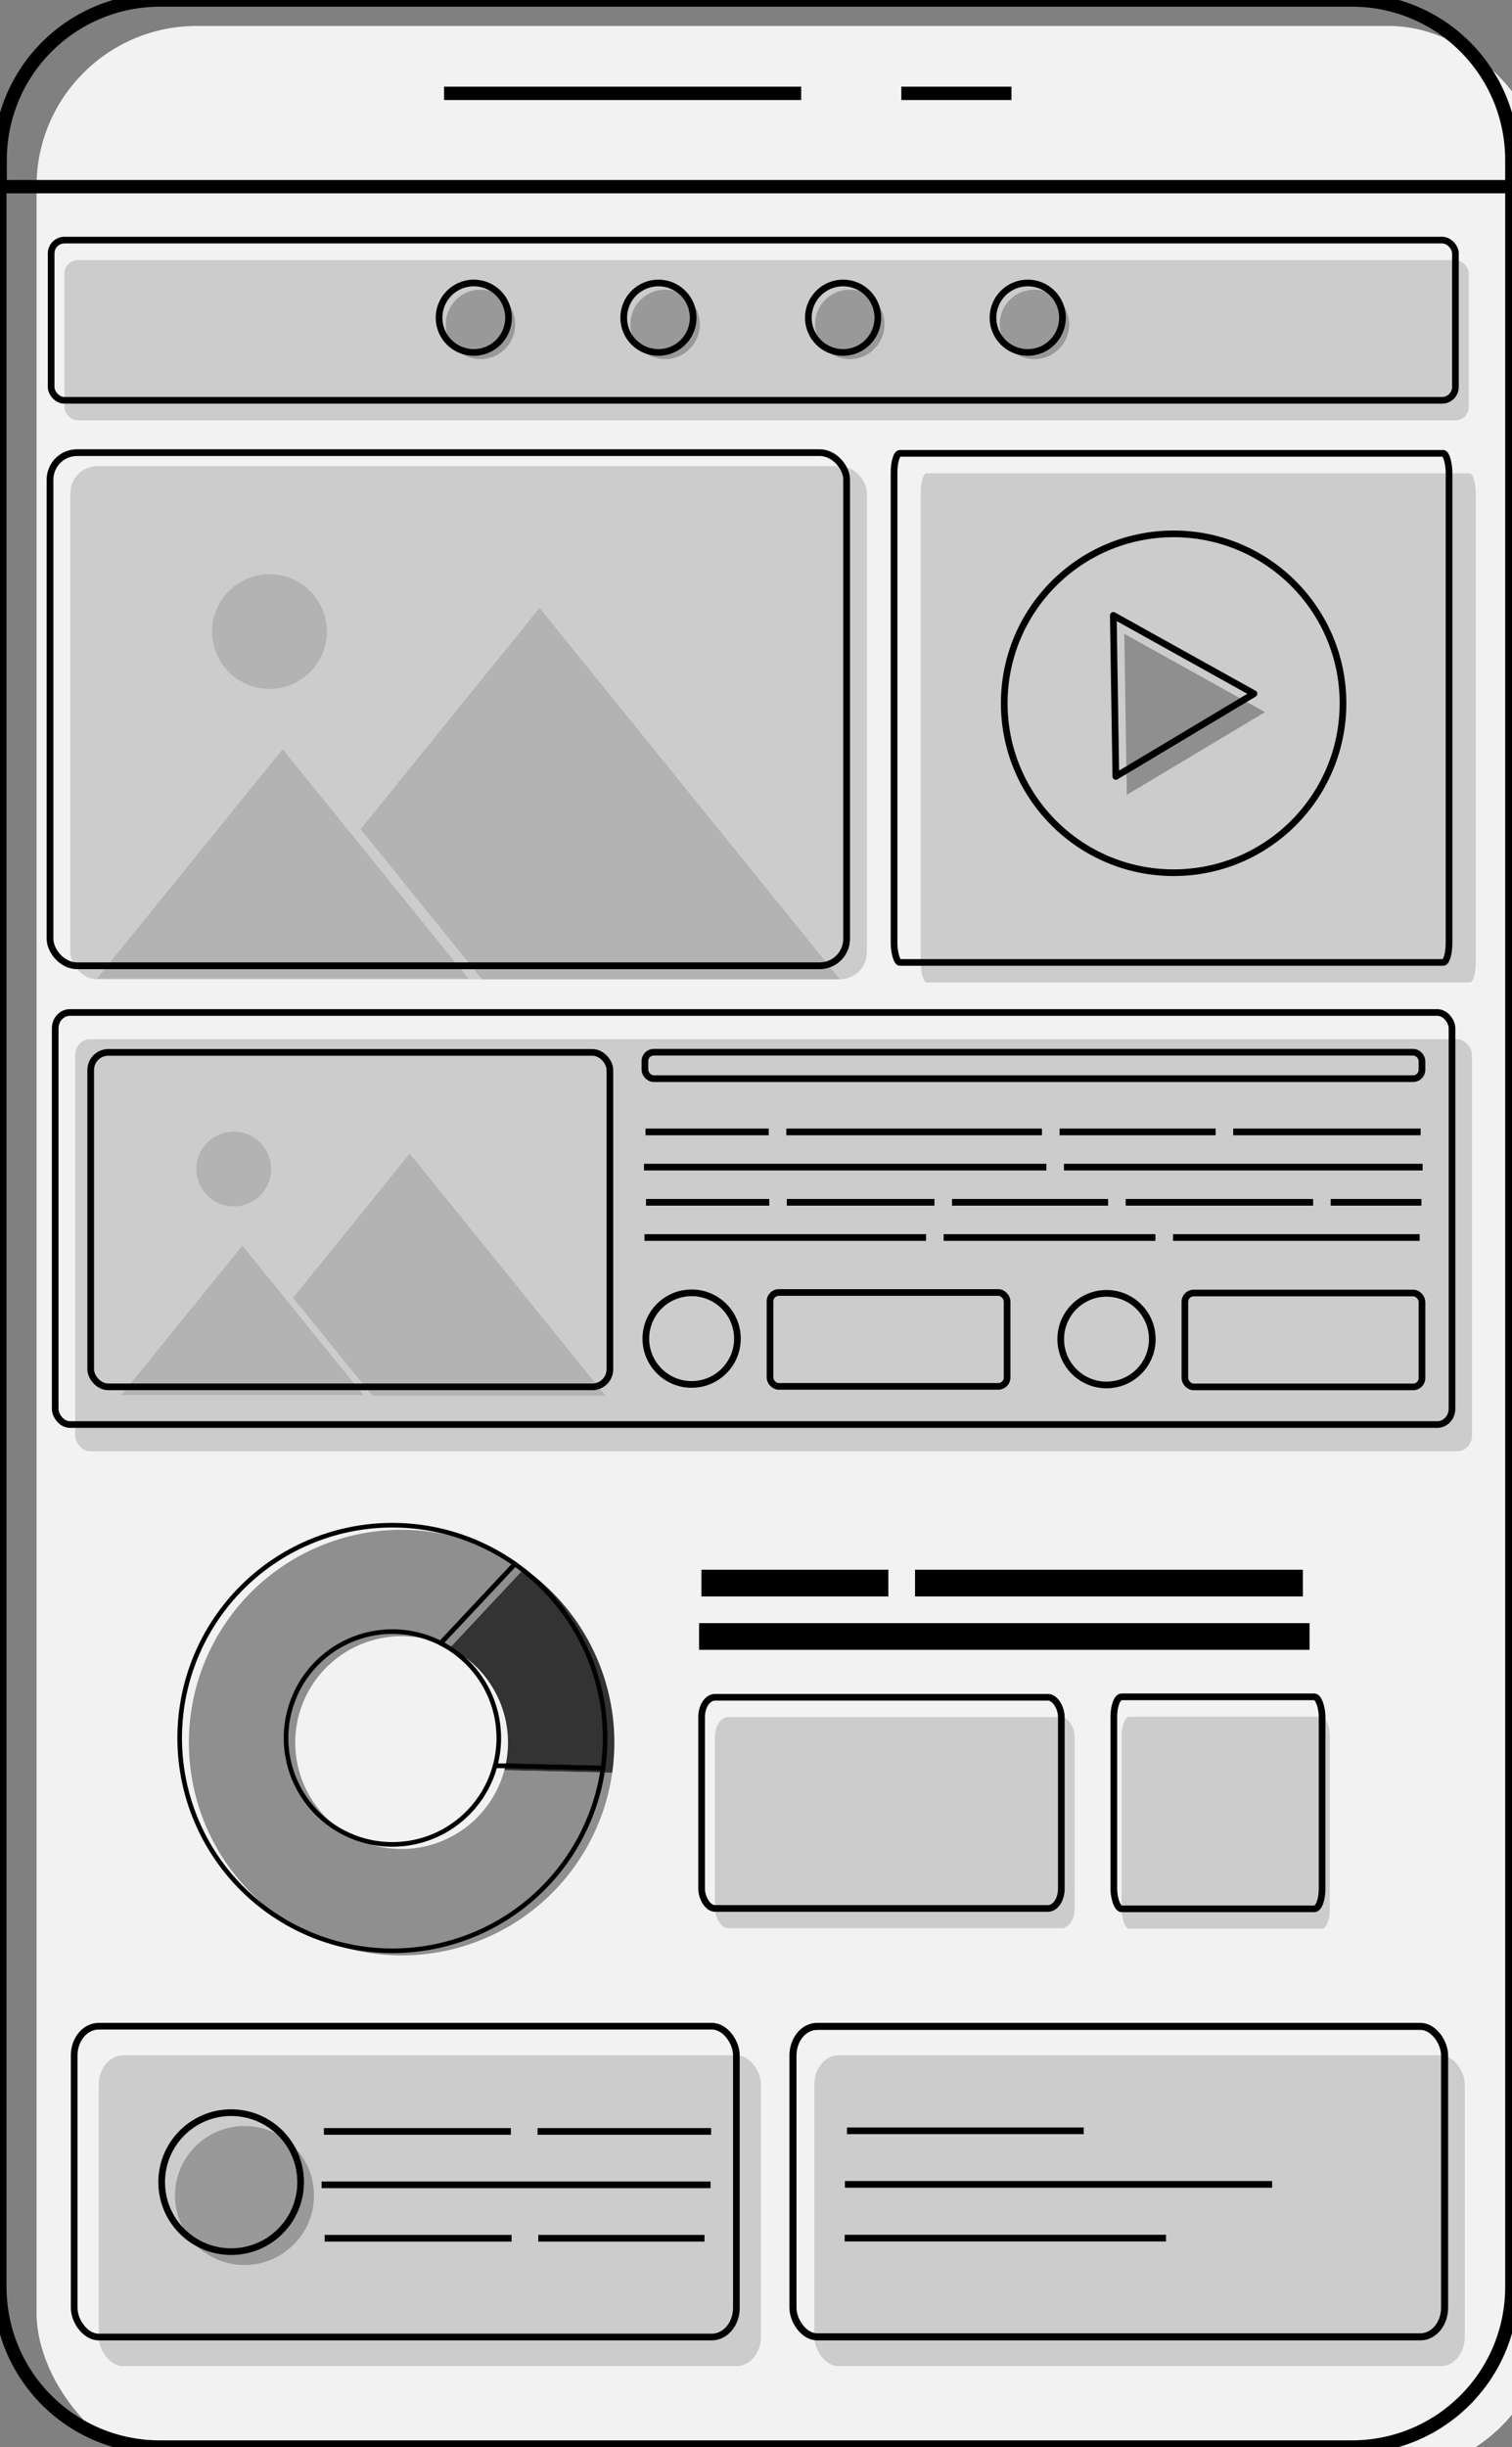 <?xml version="1.0" encoding="UTF-8" standalone="no"?>
<svg
   xmlns:dc="http://purl.org/dc/elements/1.1/"
   xmlns:cc="http://creativecommons.org/ns#"
   xmlns:rdf="http://www.w3.org/1999/02/22-rdf-syntax-ns#"
   xmlns:svg="http://www.w3.org/2000/svg"
   xmlns="http://www.w3.org/2000/svg"
   xmlns:sodipodi="http://sodipodi.sourceforge.net/DTD/sodipodi-0.dtd"
   xmlns:inkscape="http://www.inkscape.org/namespaces/inkscape"
   width="453.012"
   height="732.988"
   viewBox="0 0 119.859 193.936"
   version="1.1"
   id="svg1365"
   inkscape:version="1.0.2 (e86c870879, 2021-01-15)"
   sodipodi:docname="layered-mockup-test.svg">
  <rect x="0" y="0" width="119.859" height="193.936" fill="#808080" stroke="none"/>
  <defs
     id="defs1359" />
  <sodipodi:namedview
     id="base"
     pagecolor="#ffffff"
     bordercolor="#666666"
     borderopacity="1.0"
     inkscape:pageopacity="0.0"
     inkscape:pageshadow="2"
     inkscape:zoom="2"
     inkscape:cx="217.66471"
     inkscape:cy="231.48427"
     inkscape:document-units="mm"
     inkscape:current-layer="layer3"
     inkscape:document-rotation="0"
     showgrid="false"
     units="px"
     inkscape:showpageshadow="false"
     inkscape:window-width="1920"
     inkscape:window-height="1017"
     inkscape:window-x="0"
     inkscape:window-y="27"
     inkscape:window-maximized="1"
     showguides="false" />
  <g
     inkscape:label="Background"
     inkscape:groupmode="layer"
     id="layer1"
     style="display:inline">
    <g
       id="g1968"
       transform="matrix(0.235,0,0,0.235,-144.535,-99.392)">
      <rect
         style="fill:#f9f9f9;fill-opacity:1;stroke:none;stroke-width:3.145;stroke-linecap:round;stroke-linejoin:round;paint-order:stroke fill markers"
         id="rect1433-7"
         width="508"
         height="313.961"
         x="60.563"
         y="523.467"
         ry="19.609" />
      <path
         id="rect1433"
         style="fill:#333333;fill-opacity:1;stroke:none;stroke-width:3;stroke-linecap:round;stroke-linejoin:round;paint-order:stroke fill markers"
         d="m 78.41,523.467 c -9.887,0 -17.847,7.96 -17.847,17.847 v 17.386 H 568.563 v -17.386 c 0,-9.887 -7.96,-17.847 -17.847,-17.847 z" />
      <circle
         style="fill:#f3e04e;fill-opacity:1;stroke:none;stroke-width:2.277;stroke-linecap:round;stroke-linejoin:round;paint-order:stroke fill markers"
         id="path1466"
         cx="79.638"
         cy="541.083"
         r="8.315" />
      <circle
         style="fill:#f3e04e;fill-opacity:1;stroke:none;stroke-width:2.277;stroke-linecap:round;stroke-linejoin:round;paint-order:stroke fill markers"
         id="path1466-7"
         cx="100.502"
         cy="541.083"
         r="8.315" />
      <circle
         style="fill:#f3e04e;fill-opacity:1;stroke:none;stroke-width:2.277;stroke-linecap:round;stroke-linejoin:round;paint-order:stroke fill markers"
         id="path1466-2"
         cx="121.365"
         cy="541.083"
         r="8.315" />
    </g>
    <rect
       style="fill:#f2f2f2;fill-opacity:1;stroke:none;stroke-width:1.058;stroke-linecap:round;stroke-linejoin:round;stroke-miterlimit:4;stroke-dasharray:none;stroke-opacity:1;paint-order:stroke fill markers"
       id="rect2111"
       width="119.859"
       height="193.936"
       x="2.896"
       y="2.056"
       rx="12.7"
       ry="12.7" />
    <rect
       style="fill:none;fill-opacity:1;stroke:#000000;stroke-width:0.529;stroke-linecap:round;stroke-linejoin:round;stroke-miterlimit:4;stroke-dasharray:none;stroke-opacity:1;paint-order:stroke fill markers"
       id="rect2111-3"
       width="119.859"
       height="193.936"
       x="216.117"
       y="0.081"
       rx="12.7"
       ry="12.7" />
    <rect
       style="fill:none;fill-opacity:1;stroke:#000000;stroke-width:0.485;stroke-linecap:round;stroke-linejoin:round;stroke-miterlimit:4;stroke-dasharray:none;stroke-opacity:1;paint-order:stroke fill markers"
       id="rect2111-3-6"
       width="119.903"
       height="163.161"
       x="216.096"
       y="14.876" />
    <circle
       style="fill:#cccccc;fill-opacity:1;stroke:none;stroke-width:0.529;stroke-linecap:round;stroke-linejoin:round;stroke-miterlimit:4;stroke-dasharray:none;stroke-opacity:1;paint-order:stroke fill markers"
       id="path2485-7"
       cx="-101.892"
       cy="156.127"
       r="5.508" />
    <rect
       style="fill:#cccccc;fill-opacity:1;stroke:none;stroke-width:0.529;stroke-linecap:round;stroke-linejoin:round;stroke-miterlimit:4;stroke-dasharray:none;stroke-opacity:1;paint-order:stroke fill markers"
       id="rect2487-5"
       width="28.517"
       height="11.29"
       x="-92.467"
       y="150.579"
       rx="1.058"
       ry="1.058" />
    <circle
       style="fill:#cccccc;fill-opacity:1;stroke:none;stroke-width:0.529;stroke-linecap:round;stroke-linejoin:round;stroke-miterlimit:4;stroke-dasharray:none;stroke-opacity:1;paint-order:stroke fill markers"
       id="path2485-0-9"
       cx="-51.992"
       cy="156.189"
       r="5.508" />
    <rect
       style="fill:#cccccc;fill-opacity:1;stroke:none;stroke-width:0.529;stroke-linecap:round;stroke-linejoin:round;stroke-miterlimit:4;stroke-dasharray:none;stroke-opacity:1;paint-order:stroke fill markers"
       id="rect2487-2-2"
       width="28.517"
       height="11.29"
       x="-42.567"
       y="150.641"
       rx="1.058"
       ry="1.058" />
    <g
       id="g2274"
       transform="translate(-72.973,-10.041)">
      <rect
         style="fill:#cccccc;fill-opacity:1;stroke:none;stroke-width:1.159;stroke-linecap:round;stroke-linejoin:round;stroke-miterlimit:4;stroke-dasharray:none;stroke-opacity:1;paint-order:stroke fill markers"
         id="rect2240"
         width="62.445"
         height="40.216"
         x="-100.668"
         y="131.748"
         rx="2.117"
         ry="2.117" />
      <g
         id="g2267">
        <path
           sodipodi:type="star"
           style="fill:#b3b3b3;fill-opacity:1;stroke:none;stroke-width:1.058;stroke-linecap:round;stroke-linejoin:round;stroke-miterlimit:4;stroke-dasharray:none;stroke-opacity:1;paint-order:stroke fill markers"
           id="path2214"
           sodipodi:sides="3"
           sodipodi:cx="-74.798141"
           sodipodi:cy="134.67632"
           sodipodi:r1="27.418417"
           sodipodi:r2="13.709209"
           sodipodi:arg1="0.52359878"
           sodipodi:arg2="1.5707963"
           inkscape:flatsided="false"
           inkscape:rounded="0"
           inkscape:randomized="0"
           inkscape:transform-center-y="-2.9986119"
           transform="matrix(0.613,0,0,0.437,-38.163,107.051)"
           d="m -51.053,148.386 -23.745,0 -23.745,0 11.873,-20.564 11.873,-20.564 11.873,20.564 z" />
        <path
           id="path2214-5"
           style="fill:#b3b3b3;fill-opacity:1;stroke:none;stroke-width:3.351;stroke-linecap:round;stroke-linejoin:round;stroke-miterlimit:4;stroke-dasharray:none;stroke-opacity:1;paint-order:stroke fill markers"
           inkscape:transform-center-x="-1.2349099e-06"
           inkscape:transform-center-y="-4.8506953"
           d="m -241.449,539.941 -44.5,55 -8.514,10.523 8.473,10.477 27.5,34 h 17.041 89 l -44.5,-55 z"
           transform="scale(0.265)" />
        <circle
           style="fill:#b3b3b3;fill-opacity:1;stroke:none;stroke-width:0.265;stroke-linecap:round;stroke-linejoin:round;stroke-miterlimit:4;stroke-dasharray:none;stroke-opacity:1;paint-order:stroke fill markers"
           id="path2238"
           cx="-85.054"
           cy="144.713"
           r="4.498" />
      </g>
    </g>
    <rect
       style="fill:none;fill-opacity:1;stroke:#000000;stroke-width:0.529;stroke-linecap:round;stroke-linejoin:round;stroke-miterlimit:4;stroke-dasharray:none;stroke-opacity:1;paint-order:stroke fill markers"
       id="rect2240-9"
       width="62.445"
       height="40.216"
       x="-175.228"
       y="120.649"
       rx="2.117"
       ry="2.117" />
    <rect
       style="fill:none;fill-opacity:1;stroke:#000000;stroke-width:0.458;stroke-linecap:round;stroke-linejoin:round;stroke-miterlimit:4;stroke-dasharray:none;stroke-opacity:1;paint-order:stroke fill markers"
       id="rect2333"
       width="168"
       height="49.547"
       x="-179.497"
       y="115.851"
       rx="1.766"
       ry="1.901" />
    <path
       style="fill:none;stroke:#000000;stroke-width:0.529;stroke-linecap:butt;stroke-linejoin:miter;stroke-miterlimit:4;stroke-dasharray:none;stroke-opacity:1"
       d="m -108.495,130.211 h 14.819"
       id="path2355" />
    <path
       style="fill:none;stroke:#000000;stroke-width:0.529;stroke-linecap:butt;stroke-linejoin:miter;stroke-miterlimit:4;stroke-dasharray:none;stroke-opacity:1"
       d="M -91.559,130.211 H -60.814"
       id="path2357" />
    <path
       style="fill:none;stroke:#000000;stroke-width:0.529;stroke-linecap:butt;stroke-linejoin:miter;stroke-miterlimit:4;stroke-dasharray:none;stroke-opacity:1"
       d="m -58.698,130.211 h 18.769"
       id="path2359" />
    <path
       style="fill:none;stroke:#000000;stroke-width:0.529;stroke-linecap:butt;stroke-linejoin:miter;stroke-miterlimit:4;stroke-dasharray:none;stroke-opacity:1"
       d="m -108.679,134.444 h 48.394"
       id="path2361" />
    <path
       style="fill:none;stroke:#000000;stroke-width:0.529;stroke-linecap:butt;stroke-linejoin:miter;stroke-miterlimit:4;stroke-dasharray:none;stroke-opacity:1"
       d="m -37.812,130.211 h 22.542"
       id="path2359-3" />
    <path
       style="fill:none;stroke:#000000;stroke-width:0.529;stroke-linecap:butt;stroke-linejoin:miter;stroke-miterlimit:4;stroke-dasharray:none;stroke-opacity:1"
       d="m -58.168,134.444 h 43.136"
       id="path2361-6" />
    <rect
       style="fill:none;fill-opacity:1;stroke:#000000;stroke-width:0.529;stroke-linecap:round;stroke-linejoin:round;stroke-miterlimit:4;stroke-dasharray:none;stroke-opacity:1;paint-order:stroke fill markers"
       id="rect2403"
       width="93.461"
       height="3.175"
       x="-108.569"
       y="120.629"
       rx="1.058"
       ry="1.058" />
    <path
       style="fill:none;stroke:#000000;stroke-width:0.529;stroke-linecap:butt;stroke-linejoin:miter;stroke-miterlimit:4;stroke-dasharray:none;stroke-opacity:1"
       d="m -108.435,138.677 h 14.819"
       id="path2355-0" />
    <path
       style="fill:none;stroke:#000000;stroke-width:0.529;stroke-linecap:butt;stroke-linejoin:miter;stroke-miterlimit:4;stroke-dasharray:none;stroke-opacity:1"
       d="m -91.499,138.677 h 17.754"
       id="path2357-6" />
    <path
       style="fill:none;stroke:#000000;stroke-width:0.529;stroke-linecap:butt;stroke-linejoin:miter;stroke-miterlimit:4;stroke-dasharray:none;stroke-opacity:1"
       d="m -71.628,138.677 h 18.769"
       id="path2359-2" />
    <path
       style="fill:none;stroke:#000000;stroke-width:0.529;stroke-linecap:butt;stroke-linejoin:miter;stroke-miterlimit:4;stroke-dasharray:none;stroke-opacity:1"
       d="m -108.619,142.911 h 33.864"
       id="path2361-61" />
    <path
       style="fill:none;stroke:#000000;stroke-width:0.529;stroke-linecap:butt;stroke-linejoin:miter;stroke-miterlimit:4;stroke-dasharray:none;stroke-opacity:1"
       d="m -50.742,138.677 h 22.542"
       id="path2359-3-8" />
    <path
       style="fill:none;stroke:#000000;stroke-width:0.529;stroke-linecap:butt;stroke-linejoin:miter;stroke-miterlimit:4;stroke-dasharray:none;stroke-opacity:1"
       d="m -72.639,142.911 h 25.47"
       id="path2361-6-7" />
    <path
       style="fill:none;stroke:#000000;stroke-width:0.529;stroke-linecap:butt;stroke-linejoin:miter;stroke-miterlimit:4;stroke-dasharray:none;stroke-opacity:1"
       d="m -26.084,138.677 h 10.907"
       id="path2359-3-8-9" />
    <path
       style="fill:none;stroke:#000000;stroke-width:0.529;stroke-linecap:butt;stroke-linejoin:miter;stroke-miterlimit:4;stroke-dasharray:none;stroke-opacity:1"
       d="m -45.052,142.911 h 29.668"
       id="path2361-6-7-2" />
    <circle
       style="fill:none;fill-opacity:1;stroke:#000000;stroke-width:0.529;stroke-linecap:round;stroke-linejoin:round;stroke-miterlimit:4;stroke-dasharray:none;stroke-opacity:1;paint-order:stroke fill markers"
       id="path2485"
       cx="-102.951"
       cy="155.069"
       r="5.508" />
    <rect
       style="fill:none;fill-opacity:1;stroke:#000000;stroke-width:0.529;stroke-linecap:round;stroke-linejoin:round;stroke-miterlimit:4;stroke-dasharray:none;stroke-opacity:1;paint-order:stroke fill markers"
       id="rect2487"
       width="28.517"
       height="11.29"
       x="-93.525"
       y="149.52"
       rx="1.058"
       ry="1.058" />
    <circle
       style="fill:none;fill-opacity:1;stroke:#000000;stroke-width:0.529;stroke-linecap:round;stroke-linejoin:round;stroke-miterlimit:4;stroke-dasharray:none;stroke-opacity:1;paint-order:stroke fill markers"
       id="path2485-0"
       cx="-53.051"
       cy="155.13"
       r="5.508" />
    <rect
       style="fill:none;fill-opacity:1;stroke:#000000;stroke-width:0.529;stroke-linecap:round;stroke-linejoin:round;stroke-miterlimit:4;stroke-dasharray:none;stroke-opacity:1;paint-order:stroke fill markers"
       id="rect2487-2"
       width="28.517"
       height="11.29"
       x="-43.625"
       y="149.582"
       rx="1.058"
       ry="1.058" />
    <path
       id="path3373"
       style="fill:#8f8f8f;fill-opacity:1;stroke:none;stroke-width:2;stroke-linecap:round;stroke-linejoin:round;stroke-miterlimit:4;stroke-dasharray:none;stroke-opacity:1;paint-order:stroke fill markers"
       d="m -770.332,133.826 a 92.502,92.502 0 0 0 -92.502,92.502 92.502,92.502 0 0 0 92.502,92.504 92.502,92.502 0 0 0 92.504,-92.504 92.502,92.502 0 0 0 -92.504,-92.502 z m -0.021,46.252 a 46.251,46.251 0 0 1 0.021,0 46.251,46.251 0 0 1 46.252,46.25 46.251,46.251 0 0 1 -46.252,46.252 46.251,46.251 0 0 1 -46.25,-46.252 46.251,46.251 0 0 1 46.229,-46.25 z"
       transform="scale(0.265)" />
    <path
       style="fill:#e3dbdb;stroke:none;stroke-width:0.265;stroke-linecap:butt;stroke-linejoin:miter;stroke-miterlimit:4;stroke-dasharray:none;stroke-opacity:1"
       d="m -202.756,53.768 3.304,9.117 37.122,0.866 -15.465,-36.604 z"
       id="path3395" />
    <path
       id="path3373-0"
       style="fill:#8f8f8f;fill-opacity:1;stroke:none;stroke-width:2;stroke-linecap:round;stroke-linejoin:round;stroke-miterlimit:4;stroke-dasharray:none;stroke-opacity:1;paint-order:stroke fill markers"
       d="m -665.1,-98.971 a 92.502,92.502 0 0 0 -92.502,92.502 92.502,92.502 0 0 0 92.502,92.504 92.502,92.502 0 0 0 91.57,-79.404 l -46.904,-1.096 a 46.251,46.251 0 0 1 -44.666,34.248 46.251,46.251 0 0 1 -46.25,-46.252 46.251,46.251 0 0 1 46.229,-46.25 46.251,46.251 0 0 1 0.021,0 46.251,46.251 0 0 1 20.984,5.035 l 32.271,-34.418 a 92.502,92.502 0 0 0 -53.256,-16.869 z"
       transform="scale(0.265)" />
    <path
       id="path3373-1"
       style="fill:#333333;fill-opacity:1;stroke:none;stroke-width:0.529;stroke-linecap:round;stroke-linejoin:round;stroke-miterlimit:4;stroke-dasharray:none;stroke-opacity:1;paint-order:stroke fill markers"
       d="m -161.884,-21.723 -8.539,9.106 c 4.102,2.088 6.685,6.302 6.685,10.905 -9e-5,1.072 -0.141,2.14 -0.42,3.176 l 12.41,0.29 c 0.164,-1.148 0.247,-2.306 0.247,-3.466 -2e-4,-7.962 -3.874,-15.427 -10.384,-20.011 z"
       sodipodi:nodetypes="ccccccsc" />
    <path
       id="path3373-0-7"
       style="fill:none;fill-opacity:1;stroke:#000000;stroke-width:0.529;stroke-linecap:round;stroke-linejoin:round;stroke-miterlimit:4;stroke-dasharray:none;stroke-opacity:1;paint-order:stroke fill markers"
       d="m -177.033,-26.715 a 24.475,24.475 0 0 0 -24.474,24.474 24.475,24.475 0 0 0 24.474,24.475 24.475,24.475 0 0 0 24.228,-21.009 l -12.41,-0.29 a 12.237,12.237 0 0 1 -11.818,9.061 12.237,12.237 0 0 1 -12.237,-12.237 12.237,12.237 0 0 1 12.231,-12.237 12.237,12.237 0 0 1 0.006,0 12.237,12.237 0 0 1 5.552,1.332 l 8.538,-9.106 a 24.475,24.475 0 0 0 -14.091,-4.463 z" />
    <path
       id="path3373-1-1"
       style="fill:none;fill-opacity:1;stroke:#000000;stroke-width:0.529;stroke-linecap:round;stroke-linejoin:round;stroke-miterlimit:4;stroke-dasharray:none;stroke-opacity:1;paint-order:stroke fill markers"
       d="m -162.942,-22.252 -8.539,9.106 c 4.102,2.088 6.685,6.302 6.685,10.905 -9e-5,1.072 -0.141,2.14 -0.42,3.176 l 12.41,0.29 c 0.164,-1.148 0.247,-2.306 0.247,-3.466 -2e-4,-7.962 -3.874,-15.427 -10.384,-20.011 z"
       sodipodi:nodetypes="ccccccsc" />
  </g>
  <g
     inkscape:groupmode="layer"
     id="layer4"
     inkscape:label="Background - outline"
     style="display:inline">
    <path
       id="path2209"
       style="fill:none;stroke:#000000;stroke-width:1.058;stroke-linecap:butt;stroke-linejoin:miter;stroke-miterlimit:4;stroke-dasharray:none;stroke-opacity:1"
       d="m 71.45,7.397 h 8.731 m -44.979,0 h 28.31 M 12.689,8.3001485e-5 h 94.459 c 7.036,0 12.7,5.664 12.7,12.7 V 181.236 c 0,7.036 -5.664,12.7 -12.7,12.7 H 12.689 c -7.036,0 -12.7,-5.664 -12.7,-12.7 V 12.7 c 0,-7.036 5.664,-12.7 12.7,-12.7 z m 0.022,-1.64e-4 C 5.675,-8.0998515e-5 0.011,5.664 0.011,12.7 v 2.095 H 119.87 v -2.095 c 0,-7.036 -5.664,-12.7 -12.7,-12.7 z" />
  </g>
  <g
     inkscape:groupmode="layer"
     id="layer2"
     inkscape:label="Layout"
     style="display:inline">
    <g
       id="g1997"
       transform="matrix(0.235,0,0,0.235,-130.032,24.194)">
      <rect
         style="fill:#96999c;fill-opacity:1;stroke:none;stroke-width:2.397;stroke-linecap:round;stroke-linejoin:round;stroke-opacity:1;paint-order:stroke fill markers"
         id="rect1433-8-1"
         width="365.84"
         height="253.231"
         x="130.946"
         y="43.877"
         ry="4.279"
         rx="4.233" />
      <rect
         style="fill:#f3e04e;fill-opacity:1;stroke:none;stroke-width:2.236;stroke-linecap:round;stroke-linejoin:round;paint-order:stroke fill markers"
         id="rect1367"
         width="106.783"
         height="83.881"
         x="9.081"
         y="45.183" />
      <rect
         style="fill:#f3e04e;fill-opacity:1;stroke:none;stroke-width:2.971;stroke-linecap:round;stroke-linejoin:round;paint-order:stroke fill markers"
         id="rect1367-1"
         width="188.649"
         height="83.881"
         x="148.859"
         y="208.702" />
      <rect
         style="fill:#f3e04e;fill-opacity:1;stroke:none;stroke-width:2.998;stroke-linecap:round;stroke-linejoin:round;paint-order:stroke fill markers"
         id="rect1367-1-0"
         width="192.084"
         height="83.881"
         x="149.853"
         y="70.202" />
      <rect
         style="fill:#f3e04e;fill-opacity:1;stroke:none;stroke-width:2.204;stroke-linecap:round;stroke-linejoin:round;paint-order:stroke fill markers"
         id="rect1367-1-0-6"
         width="103.806"
         height="83.881"
         x="371.991"
         y="70.81" />
      <rect
         style="fill:#f3e04e;fill-opacity:1;stroke:none;stroke-width:1.764;stroke-linecap:round;stroke-linejoin:round;paint-order:stroke fill markers"
         id="rect1367-1-0-6-1"
         width="103.806"
         height="53.717"
         x="374.566"
         y="164.313" />
      <rect
         style="fill:#f3e04e;fill-opacity:1;stroke:none;stroke-width:2.784;stroke-linecap:round;stroke-linejoin:round;paint-order:stroke fill markers"
         id="rect1367-1-09"
         width="107.856"
         height="128.823"
         x="7.468"
         y="167.033" />
    </g>
    <rect
       style="fill:#cccccc;fill-opacity:1;stroke:none;stroke-width:0.529;stroke-linecap:round;stroke-linejoin:round;stroke-miterlimit:4;stroke-dasharray:none;stroke-opacity:1;paint-order:stroke fill markers"
       id="rect2333-4-2"
       width="110.727"
       height="32.656"
       x="5.963"
       y="82.36"
       rx="1.164"
       ry="1.253" />
    <rect
       style="display:inline;fill:#cccccc;fill-opacity:1;stroke:none;stroke-width:0.529;stroke-linecap:round;stroke-linejoin:round;stroke-miterlimit:4;stroke-dasharray:none;stroke-opacity:1;paint-order:stroke fill markers"
       id="rect2333-9-8"
       width="43.995"
       height="40.347"
       x="72.989"
       y="37.516"
       rx="0.463"
       ry="1.548" />
    <rect
       style="display:inline;fill:#cccccc;fill-opacity:1;stroke:none;stroke-width:0.529;stroke-linecap:round;stroke-linejoin:round;stroke-miterlimit:4;stroke-dasharray:none;stroke-opacity:1;paint-order:stroke fill markers"
       id="rect2403-5-8"
       width="111.319"
       height="12.7"
       x="5.112"
       y="20.616"
       rx="1.058"
       ry="1.058" />
    <rect
       style="fill:#cccccc;fill-opacity:1;stroke:none;stroke-width:1.06;stroke-linecap:round;stroke-linejoin:round;stroke-miterlimit:4;stroke-dasharray:none;stroke-opacity:1;paint-order:stroke fill markers"
       id="rect2487-5-4"
       width="52.493"
       height="24.634"
       x="7.829"
       y="162.891"
       rx="1.948"
       ry="2.309" />
    <rect
       style="fill:#cccccc;fill-opacity:1;stroke:none;stroke-width:1.051;stroke-linecap:round;stroke-linejoin:round;stroke-miterlimit:4;stroke-dasharray:none;stroke-opacity:1;paint-order:stroke fill markers"
       id="rect2487-5-4-1"
       width="51.56"
       height="24.634"
       x="64.555"
       y="162.891"
       rx="1.914"
       ry="2.309" />
  </g>
  <g
     inkscape:groupmode="layer"
     id="layer5"
     inkscape:label="Layout - outline"
     style="display:inline">
    <rect
       style="display:inline;fill:none;fill-opacity:1;stroke:#000000;stroke-width:0.529;stroke-linecap:round;stroke-linejoin:round;stroke-miterlimit:4;stroke-dasharray:none;stroke-opacity:1;paint-order:stroke fill markers"
       id="rect2333-4"
       width="110.727"
       height="32.656"
       x="4.376"
       y="80.243"
       rx="1.164"
       ry="1.253" />
    <rect
       style="display:inline;fill:none;fill-opacity:1;stroke:#000000;stroke-width:0.529;stroke-linecap:round;stroke-linejoin:round;stroke-miterlimit:4;stroke-dasharray:none;stroke-opacity:1;paint-order:stroke fill markers"
       id="rect2333-9"
       width="43.995"
       height="40.347"
       x="70.873"
       y="35.929"
       rx="0.463"
       ry="1.548" />
    <rect
       style="display:inline;fill:none;fill-opacity:1;stroke:#000000;stroke-width:0.529;stroke-linecap:round;stroke-linejoin:round;stroke-miterlimit:4;stroke-dasharray:none;stroke-opacity:1;paint-order:stroke fill markers"
       id="rect2403-5"
       width="111.319"
       height="12.7"
       x="4.054"
       y="19.028"
       rx="1.058"
       ry="1.058" />
    <rect
       style="display:inline;fill:none;fill-opacity:1;stroke:#000000;stroke-width:0.529;stroke-linecap:round;stroke-linejoin:round;stroke-miterlimit:4;stroke-dasharray:none;stroke-opacity:1;paint-order:stroke fill markers"
       id="rect2487-8"
       width="52.493"
       height="24.634"
       x="5.881"
       y="160.582"
       rx="1.948"
       ry="2.309" />
    <rect
       style="display:inline;fill:none;fill-opacity:1;stroke:#000000;stroke-width:0.56;stroke-linecap:round;stroke-linejoin:round;stroke-miterlimit:4;stroke-dasharray:none;stroke-opacity:1;paint-order:stroke fill markers"
       id="rect2487-8-2"
       width="51.656"
       height="24.603"
       x="62.86"
       y="160.598"
       rx="1.917"
       ry="2.306" />
  </g>
  <g
     inkscape:groupmode="layer"
     id="layer3"
     inkscape:label="content"
     style="display:inline">
    <rect
       style="fill:#cccccc;fill-opacity:1;stroke:none;stroke-width:1.172;stroke-linecap:round;stroke-linejoin:round;stroke-miterlimit:4;stroke-dasharray:none;stroke-opacity:1;paint-order:stroke fill markers"
       id="rect2240-8-9"
       width="63.148"
       height="40.668"
       x="5.571"
       y="36.944"
       rx="2.14"
       ry="2.14" />
    <path
       sodipodi:type="star"
       style="fill:#b3b3b3;fill-opacity:1;stroke:none;stroke-width:1.058;stroke-linecap:round;stroke-linejoin:round;stroke-miterlimit:4;stroke-dasharray:none;stroke-opacity:1;paint-order:stroke fill markers"
       id="path2214-2-4"
       sodipodi:sides="3"
       sodipodi:cx="-74.798141"
       sodipodi:cy="134.67632"
       sodipodi:r1="27.418417"
       sodipodi:r2="13.709209"
       sodipodi:arg1="0.52359878"
       sodipodi:arg2="1.5707963"
       inkscape:flatsided="false"
       inkscape:rounded="0"
       inkscape:randomized="0"
       inkscape:transform-center-y="-2.9986119"
       transform="matrix(0.62,0,0,0.442,68.779,11.969)"
       d="m -51.053,148.386 -23.745,0 -23.745,0 11.873,-20.564 11.873,-20.564 11.873,20.564 z" />
    <path
       id="path2214-5-6-8"
       style="fill:#b3b3b3;fill-opacity:1;stroke:none;stroke-width:0.897;stroke-linecap:round;stroke-linejoin:round;stroke-miterlimit:4;stroke-dasharray:none;stroke-opacity:1;paint-order:stroke fill markers"
       inkscape:transform-center-x="-1.2349099e-06"
       inkscape:transform-center-y="-4.8506953"
       d="m 42.769,48.18 -11.906,14.716 -2.278,2.816 2.267,2.803 7.358,9.097 h 4.559 23.813 L 54.675,62.896 Z" />
    <circle
       style="fill:#b3b3b3;fill-opacity:1;stroke:none;stroke-width:0.268;stroke-linecap:round;stroke-linejoin:round;stroke-miterlimit:4;stroke-dasharray:none;stroke-opacity:1;paint-order:stroke fill markers"
       id="path2238-6-1"
       cx="21.361"
       cy="50.054"
       r="4.548" />
    <circle
       style="fill:#999999;fill-opacity:1;stroke:none;stroke-width:0.265;stroke-linecap:round;stroke-linejoin:round;stroke-miterlimit:4;stroke-dasharray:none;stroke-opacity:1;paint-order:stroke fill markers"
       id="path2485-7-0-4"
       cx="82"
       cy="25.709"
       r="2.754" />
    <circle
       style="fill:#999999;fill-opacity:1;stroke:none;stroke-width:0.265;stroke-linecap:round;stroke-linejoin:round;stroke-miterlimit:4;stroke-dasharray:none;stroke-opacity:1;paint-order:stroke fill markers"
       id="path2485-7-0-7-4"
       cx="67.363"
       cy="25.709"
       r="2.754" />
    <circle
       style="fill:#999999;fill-opacity:1;stroke:none;stroke-width:0.265;stroke-linecap:round;stroke-linejoin:round;stroke-miterlimit:4;stroke-dasharray:none;stroke-opacity:1;paint-order:stroke fill markers"
       id="path2485-7-0-2-3"
       cx="38.089"
       cy="25.709"
       r="2.754" />
    <circle
       style="fill:#999999;fill-opacity:1;stroke:none;stroke-width:0.265;stroke-linecap:round;stroke-linejoin:round;stroke-miterlimit:4;stroke-dasharray:none;stroke-opacity:1;paint-order:stroke fill markers"
       id="path2485-7-0-6-5"
       cx="52.726"
       cy="25.709"
       r="2.754" />
    <circle
       style="fill:#cccccc;fill-opacity:1;stroke:none;stroke-width:1.29;stroke-linecap:round;stroke-linejoin:round;stroke-miterlimit:4;stroke-dasharray:none;stroke-opacity:1;paint-order:stroke fill markers"
       id="path2485-7-5-2"
       cx="94.028"
       cy="56.73"
       r="13.427" />
    <path
       sodipodi:type="star"
       style="fill:#8f8f8f;fill-opacity:1;stroke:none;stroke-width:0.529;stroke-linecap:round;stroke-linejoin:round;stroke-miterlimit:4;stroke-dasharray:none;stroke-opacity:1;paint-order:stroke fill markers"
       id="path3340-8"
       sodipodi:sides="3"
       sodipodi:cx="94.171867"
       sodipodi:cy="55.667171"
       sodipodi:r1="6.7768331"
       sodipodi:r2="5.3618584"
       sodipodi:arg1="-0.042315156"
       sodipodi:arg2="1.0048824"
       inkscape:flatsided="true"
       inkscape:rounded="0"
       inkscape:randomized="0"
       inkscape:transform-center-x="-0.064768465"
       inkscape:transform-center-y="-0.0965866"
       transform="matrix(1.087,0.029,-0.029,1.087,-7.841,-6.686)"
       d="m 100.943,55.38 -9.908,6.294 -0.497,-11.727 z" />
    <path
       id="path3373-0-1-1"
       style="fill:#8f8f8f;fill-opacity:1;stroke:none;stroke-width:0.365;stroke-linecap:round;stroke-linejoin:round;stroke-miterlimit:4;stroke-dasharray:none;stroke-opacity:1;paint-order:stroke fill markers"
       d="m 31.837,121.242 a 16.864,16.864 0 0 0 -16.864,16.864 16.864,16.864 0 0 0 16.864,16.865 16.864,16.864 0 0 0 16.694,-14.476 l -8.551,-0.2 a 8.432,8.432 0 0 1 -8.143,6.244 8.432,8.432 0 0 1 -8.432,-8.432 8.432,8.432 0 0 1 8.428,-8.432 8.432,8.432 0 0 1 0.004,0 8.432,8.432 0 0 1 3.826,0.918 l 5.884,-6.275 a 16.864,16.864 0 0 0 -9.709,-3.075 z" />
    <path
       id="path3373-1-5-8"
       style="fill:#333333;fill-opacity:1;stroke:none;stroke-width:0.365;stroke-linecap:round;stroke-linejoin:round;stroke-miterlimit:4;stroke-dasharray:none;stroke-opacity:1;paint-order:stroke fill markers"
       d="m 41.547,124.317 -5.884,6.275 c 2.826,1.439 4.606,4.342 4.607,7.514 -6.2e-5,0.739 -0.097,1.475 -0.289,2.188 l 8.551,0.2 c 0.113,-0.791 0.17,-1.589 0.17,-2.388 -1.38e-4,-5.487 -2.669,-10.63 -7.155,-13.789 z"
       sodipodi:nodetypes="ccccccsc" />
    <rect
       style="fill:#cccccc;fill-opacity:1;stroke:none;stroke-width:0.644;stroke-linecap:round;stroke-linejoin:round;stroke-miterlimit:4;stroke-dasharray:none;stroke-opacity:1;paint-order:stroke fill markers"
       id="rect2487-2-2-65-8"
       width="28.517"
       height="16.733"
       x="56.675"
       y="136.084"
       rx="1.058"
       ry="1.569" />
    <rect
       style="fill:#cccccc;fill-opacity:1;stroke:none;stroke-width:0.491;stroke-linecap:round;stroke-linejoin:round;stroke-miterlimit:4;stroke-dasharray:none;stroke-opacity:1;paint-order:stroke fill markers"
       id="rect2487-2-2-3-1"
       width="16.508"
       height="16.801"
       x="88.909"
       y="136.054"
       rx="0.613"
       ry="1.575" />
    <circle
       style="fill:#999999;fill-opacity:1;stroke:none;stroke-width:0.529;stroke-linecap:round;stroke-linejoin:round;stroke-miterlimit:4;stroke-dasharray:none;stroke-opacity:1;paint-order:stroke fill markers"
       id="path2485-7-93-9"
       cx="19.383"
       cy="174.001"
       r="5.508" />
    <circle
       style="fill:#cccccc;fill-opacity:1;stroke:none;stroke-width:0.349;stroke-linecap:round;stroke-linejoin:round;stroke-miterlimit:4;stroke-dasharray:none;stroke-opacity:1;paint-order:stroke fill markers"
       id="path2485-7-9"
       cx="55.524"
       cy="106.789"
       r="3.63" />
    <rect
       style="fill:#cccccc;fill-opacity:1;stroke:none;stroke-width:0.349;stroke-linecap:round;stroke-linejoin:round;stroke-miterlimit:4;stroke-dasharray:none;stroke-opacity:1;paint-order:stroke fill markers"
       id="rect2487-5-7"
       width="18.795"
       height="7.441"
       x="61.737"
       y="103.132"
       rx="0.698"
       ry="0.698" />
    <circle
       style="fill:#cccccc;fill-opacity:1;stroke:none;stroke-width:0.349;stroke-linecap:round;stroke-linejoin:round;stroke-miterlimit:4;stroke-dasharray:none;stroke-opacity:1;paint-order:stroke fill markers"
       id="path2485-0-9-3"
       cx="88.413"
       cy="106.829"
       r="3.63" />
    <rect
       style="fill:#cccccc;fill-opacity:1;stroke:none;stroke-width:0.349;stroke-linecap:round;stroke-linejoin:round;stroke-miterlimit:4;stroke-dasharray:none;stroke-opacity:1;paint-order:stroke fill markers"
       id="rect2487-2-2-6"
       width="18.795"
       height="7.441"
       x="94.625"
       y="103.173"
       rx="0.698"
       ry="0.698" />
    <rect
       style="fill:#cccccc;fill-opacity:1;stroke:none;stroke-width:0.764;stroke-linecap:round;stroke-linejoin:round;stroke-miterlimit:4;stroke-dasharray:none;stroke-opacity:1;paint-order:stroke fill markers"
       id="rect2240-93"
       width="41.157"
       height="26.506"
       x="8.236"
       y="84.103"
       rx="1.395"
       ry="1.395" />
    <path
       sodipodi:type="star"
       style="fill:#b3b3b3;fill-opacity:1;stroke:none;stroke-width:1.058;stroke-linecap:round;stroke-linejoin:round;stroke-miterlimit:4;stroke-dasharray:none;stroke-opacity:1;paint-order:stroke fill markers"
       id="path2214-9"
       sodipodi:sides="3"
       sodipodi:cx="-74.798141"
       sodipodi:cy="134.67632"
       sodipodi:r1="27.418417"
       sodipodi:r2="13.709209"
       sodipodi:arg1="0.52359878"
       sodipodi:arg2="1.5707963"
       inkscape:flatsided="false"
       inkscape:rounded="0"
       inkscape:randomized="0"
       inkscape:transform-center-y="-2.9986119"
       transform="matrix(0.404,0,0,0.288,49.432,67.826)"
       d="m -51.053,148.386 -23.745,0 -23.745,0 11.873,-20.564 11.873,-20.564 11.873,20.564 z" />
    <path
       id="path2214-5-4"
       style="fill:#b3b3b3;fill-opacity:1;stroke:none;stroke-width:0.584;stroke-linecap:round;stroke-linejoin:round;stroke-miterlimit:4;stroke-dasharray:none;stroke-opacity:1;paint-order:stroke fill markers"
       inkscape:transform-center-x="-1.2349099e-06"
       inkscape:transform-center-y="-4.8506953"
       d="m 32.48,91.427 -7.76,9.591 -1.485,1.835 1.477,1.827 4.796,5.929 h 2.972 15.52 l -7.76,-9.591 z" />
    <circle
       style="fill:#b3b3b3;fill-opacity:1;stroke:none;stroke-width:0.174;stroke-linecap:round;stroke-linejoin:round;stroke-miterlimit:4;stroke-dasharray:none;stroke-opacity:1;paint-order:stroke fill markers"
       id="path2238-7"
       cx="18.527"
       cy="92.648"
       r="2.965" />
    <g
       id="g2063"
       transform="matrix(0.235,0,0,0.235,-130.429,24.033)">
      <path
         sodipodi:type="star"
         style="fill:#333333;fill-opacity:1;stroke:none;stroke-width:2.236;stroke-linecap:round;stroke-linejoin:round;paint-order:stroke fill markers"
         id="path1369"
         sodipodi:sides="3"
         sodipodi:cx="61.354534"
         sodipodi:cy="97.275169"
         sodipodi:r1="43.388779"
         sodipodi:r2="21.694389"
         sodipodi:arg1="0.52359878"
         sodipodi:arg2="1.5707963"
         inkscape:flatsided="false"
         inkscape:rounded="0"
         inkscape:randomized="0"
         inkscape:transform-center-x="-1.6290579e-06"
         inkscape:transform-center-y="-10.847196"
         d="m 98.93,118.97 -37.576,0 -37.576,0 18.788,-32.542 18.788,-32.542 18.788,32.542 z" />
      <rect
         style="fill:#333333;fill-opacity:1;stroke:none;stroke-width:1.851;stroke-linecap:round;stroke-linejoin:round;paint-order:stroke fill markers"
         id="rect1530"
         width="103.751"
         height="13.763"
         x="10.96"
         y="142.943"
         ry="4.302" />
      <rect
         style="fill:#333333;fill-opacity:1;stroke:none;stroke-width:3.283;stroke-linecap:round;stroke-linejoin:round;paint-order:stroke fill markers"
         id="rect1530-7"
         width="326.306"
         height="13.763"
         x="146.72"
         y="52.306"
         ry="4.233"
         rx="4.233" />
      <rect
         style="fill:#333333;fill-opacity:1;stroke:none;stroke-width:1.746;stroke-linecap:round;stroke-linejoin:round;paint-order:stroke fill markers"
         id="rect1530-7-2"
         width="180.479"
         height="7.036"
         x="148.042"
         y="164.502"
         ry="2.2" />
      <rect
         style="fill:#333333;fill-opacity:1;stroke:none;stroke-width:1.53;stroke-linecap:round;stroke-linejoin:round;paint-order:stroke fill markers"
         id="rect1530-7-2-2"
         width="138.584"
         height="7.036"
         x="149.526"
         y="179.743"
         ry="2.2" />
      <rect
         style="fill:#333333;fill-opacity:1;stroke:none;stroke-width:1.677;stroke-linecap:round;stroke-linejoin:round;paint-order:stroke fill markers"
         id="rect1530-7-2-2-6"
         width="166.545"
         height="7.036"
         x="148.815"
         y="194.936"
         ry="2.2" />
      <rect
         style="fill:#333333;fill-opacity:1;stroke:none;stroke-width:1.785;stroke-linecap:round;stroke-linejoin:round;paint-order:stroke fill markers"
         id="rect1530-7-5"
         width="96.439"
         height="13.763"
         x="375.331"
         y="227.527"
         ry="4.302" />
      <rect
         style="fill:#333333;fill-opacity:1;stroke:none;stroke-width:1.046;stroke-linecap:round;stroke-linejoin:round;paint-order:stroke fill markers"
         id="rect1530-7-2-9"
         width="64.799"
         height="7.036"
         x="375.186"
         y="247.687"
         ry="2.2" />
      <rect
         style="fill:#333333;fill-opacity:1;stroke:none;stroke-width:1.16;stroke-linecap:round;stroke-linejoin:round;paint-order:stroke fill markers"
         id="rect1530-7-2-9-4"
         width="79.679"
         height="7.036"
         x="375.151"
         y="260.487"
         ry="2.2" />
      <rect
         style="fill:#333333;fill-opacity:1;stroke:none;stroke-width:1.231;stroke-linecap:round;stroke-linejoin:round;paint-order:stroke fill markers"
         id="rect1530-7-2-9-9"
         width="89.789"
         height="7.036"
         x="375.437"
         y="272.546"
         ry="2.2" />
      <circle
         style="fill:#333333;fill-opacity:1;stroke:none;stroke-width:2.317;stroke-linecap:round;stroke-linejoin:round;paint-order:stroke fill markers"
         id="path1407"
         cx="196.469"
         cy="111.331"
         r="35.544" />
      <path
         sodipodi:type="star"
         style="fill:#333333;fill-opacity:1;stroke:none;stroke-width:2.678;stroke-linecap:round;stroke-linejoin:round;paint-order:stroke fill markers"
         id="path1413"
         sodipodi:sides="5"
         sodipodi:cx="423.60892"
         sodipodi:cy="110.99448"
         sodipodi:r1="39.206863"
         sodipodi:r2="31.719021"
         sodipodi:arg1="0.22594124"
         sodipodi:arg2="0.85425977"
         inkscape:flatsided="true"
         inkscape:rounded="0"
         inkscape:randomized="0"
         inkscape:transform-center-x="-1.0674419"
         inkscape:transform-center-y="2.7141753"
         d="m 461.819,119.778 -34.756,30.271 -39.53,-23.701 10.325,-44.919 45.911,-4.061 z" />
      <rect
         style="fill:#333333;fill-opacity:1;stroke:none;stroke-width:3;stroke-linecap:round;stroke-linejoin:round;paint-order:stroke fill markers"
         id="rect1803"
         width="85.348"
         height="53.204"
         x="18.454"
         y="179.298"
         rx="4.233"
         ry="4.233" />
      <rect
         style="fill:#333333;fill-opacity:1;stroke:none;stroke-width:1.046;stroke-linecap:round;stroke-linejoin:round;paint-order:stroke fill markers"
         id="rect1530-7-2-9-1"
         width="64.799"
         height="7.036"
         x="18.769"
         y="246.926"
         ry="2.2" />
      <rect
         style="fill:#333333;fill-opacity:1;stroke:none;stroke-width:1.16;stroke-linecap:round;stroke-linejoin:round;paint-order:stroke fill markers"
         id="rect1530-7-2-9-4-7"
         width="79.679"
         height="7.036"
         x="18.734"
         y="259.726"
         ry="2.2" />
      <rect
         style="fill:#333333;fill-opacity:1;stroke:none;stroke-width:1.231;stroke-linecap:round;stroke-linejoin:round;paint-order:stroke fill markers"
         id="rect1530-7-2-9-9-7"
         width="89.789"
         height="7.036"
         x="19.02"
         y="271.785"
         ry="2.2" />
    </g>
  </g>
  <g
     inkscape:groupmode="layer"
     id="layer6"
     inkscape:label="content - outline"
     style="display:inline">
    <rect
       style="display:inline;fill:none;fill-opacity:1;stroke:#000000;stroke-width:0.535;stroke-linecap:round;stroke-linejoin:round;stroke-miterlimit:4;stroke-dasharray:none;stroke-opacity:1;paint-order:stroke fill markers"
       id="rect2240-9-4-0"
       width="63.148"
       height="40.668"
       x="3.966"
       y="35.873"
       rx="2.14"
       ry="2.14" />
    <circle
       style="display:inline;fill:none;fill-opacity:1;stroke:#000000;stroke-width:0.529;stroke-linecap:round;stroke-linejoin:round;stroke-miterlimit:4;stroke-dasharray:none;stroke-opacity:1;paint-order:stroke fill markers"
       id="path2485-9-1"
       cx="93.035"
       cy="55.738"
       r="13.427" />
    <path
       sodipodi:type="star"
       style="display:inline;fill:none;fill-opacity:1;stroke:#000000;stroke-width:0.487;stroke-linecap:round;stroke-linejoin:round;stroke-miterlimit:4;stroke-dasharray:none;stroke-opacity:1;paint-order:stroke fill markers"
       id="path3340-4-5"
       sodipodi:sides="3"
       sodipodi:cx="94.171867"
       sodipodi:cy="55.667171"
       sodipodi:r1="6.7768331"
       sodipodi:r2="5.3618584"
       sodipodi:arg1="-0.042315156"
       sodipodi:arg2="1.0048824"
       inkscape:flatsided="true"
       inkscape:rounded="0"
       inkscape:randomized="0"
       inkscape:transform-center-x="-0.064768465"
       inkscape:transform-center-y="-0.0965866"
       transform="matrix(1.087,0.029,-0.029,1.087,-8.712,-8.147)"
       d="m 100.943,55.38 -9.908,6.294 -0.497,-11.727 z" />
    <rect
       style="display:inline;fill:none;fill-opacity:1;stroke:#000000;stroke-width:0.529;stroke-linecap:round;stroke-linejoin:round;stroke-miterlimit:4;stroke-dasharray:none;stroke-opacity:1;paint-order:stroke fill markers"
       id="rect2240-9-8"
       width="41.157"
       height="26.506"
       x="7.19"
       y="83.406"
       rx="1.395"
       ry="1.395" />
    <path
       style="display:inline;fill:none;stroke:#000000;stroke-width:0.529;stroke-linecap:butt;stroke-linejoin:miter;stroke-miterlimit:4;stroke-dasharray:none;stroke-opacity:1"
       d="m 51.173,89.708 h 9.767"
       id="path2355-5" />
    <path
       style="display:inline;fill:none;stroke:#000000;stroke-width:0.529;stroke-linecap:butt;stroke-linejoin:miter;stroke-miterlimit:4;stroke-dasharray:none;stroke-opacity:1"
       d="M 62.335,89.708 H 82.598"
       id="path2357-0" />
    <path
       style="display:inline;fill:none;stroke:#000000;stroke-width:0.529;stroke-linecap:butt;stroke-linejoin:miter;stroke-miterlimit:4;stroke-dasharray:none;stroke-opacity:1"
       d="m 83.993,89.708 h 12.371"
       id="path2359-36" />
    <path
       style="display:inline;fill:none;stroke:#000000;stroke-width:0.529;stroke-linecap:butt;stroke-linejoin:miter;stroke-miterlimit:4;stroke-dasharray:none;stroke-opacity:1"
       d="M 51.051,92.498 H 82.947"
       id="path2361-1" />
    <path
       style="display:inline;fill:none;stroke:#000000;stroke-width:0.529;stroke-linecap:butt;stroke-linejoin:miter;stroke-miterlimit:4;stroke-dasharray:none;stroke-opacity:1"
       d="M 97.759,89.708 H 112.616"
       id="path2359-3-0" />
    <path
       style="display:inline;fill:none;stroke:#000000;stroke-width:0.529;stroke-linecap:butt;stroke-linejoin:miter;stroke-miterlimit:4;stroke-dasharray:none;stroke-opacity:1"
       d="M 84.342,92.498 H 112.773"
       id="path2361-6-6" />
    <rect
       style="display:inline;fill:none;fill-opacity:1;stroke:#000000;stroke-width:0.529;stroke-linecap:round;stroke-linejoin:round;stroke-miterlimit:4;stroke-dasharray:none;stroke-opacity:1;paint-order:stroke fill markers"
       id="rect2403-3"
       width="61.599"
       height="2.093"
       x="51.123"
       y="83.392"
       rx="0.698"
       ry="0.698" />
    <path
       style="display:inline;fill:none;stroke:#000000;stroke-width:0.529;stroke-linecap:butt;stroke-linejoin:miter;stroke-miterlimit:4;stroke-dasharray:none;stroke-opacity:1"
       d="m 51.212,95.288 h 9.767"
       id="path2355-0-2" />
    <path
       style="display:inline;fill:none;stroke:#000000;stroke-width:0.529;stroke-linecap:butt;stroke-linejoin:miter;stroke-miterlimit:4;stroke-dasharray:none;stroke-opacity:1"
       d="M 62.374,95.288 H 74.076"
       id="path2357-6-0" />
    <path
       style="display:inline;fill:none;stroke:#000000;stroke-width:0.529;stroke-linecap:butt;stroke-linejoin:miter;stroke-miterlimit:4;stroke-dasharray:none;stroke-opacity:1"
       d="m 75.471,95.288 h 12.371"
       id="path2359-2-6" />
    <path
       style="display:inline;fill:none;stroke:#000000;stroke-width:0.529;stroke-linecap:butt;stroke-linejoin:miter;stroke-miterlimit:4;stroke-dasharray:none;stroke-opacity:1"
       d="m 51.09,98.078 h 22.319"
       id="path2361-61-1" />
    <path
       style="display:inline;fill:none;stroke:#000000;stroke-width:0.529;stroke-linecap:butt;stroke-linejoin:miter;stroke-miterlimit:4;stroke-dasharray:none;stroke-opacity:1"
       d="M 89.236,95.288 H 104.093"
       id="path2359-3-8-5" />
    <path
       style="display:inline;fill:none;stroke:#000000;stroke-width:0.529;stroke-linecap:butt;stroke-linejoin:miter;stroke-miterlimit:4;stroke-dasharray:none;stroke-opacity:1"
       d="M 74.805,98.078 H 91.592"
       id="path2361-6-7-5" />
    <path
       style="display:inline;fill:none;stroke:#000000;stroke-width:0.529;stroke-linecap:butt;stroke-linejoin:miter;stroke-miterlimit:4;stroke-dasharray:none;stroke-opacity:1"
       d="m 105.489,95.288 h 7.189"
       id="path2359-3-8-9-4" />
    <path
       style="display:inline;fill:none;stroke:#000000;stroke-width:0.529;stroke-linecap:butt;stroke-linejoin:miter;stroke-miterlimit:4;stroke-dasharray:none;stroke-opacity:1"
       d="M 92.987,98.078 H 112.541"
       id="path2361-6-7-2-7" />
    <circle
       style="display:inline;fill:none;fill-opacity:1;stroke:#000000;stroke-width:0.529;stroke-linecap:round;stroke-linejoin:round;stroke-miterlimit:4;stroke-dasharray:none;stroke-opacity:1;paint-order:stroke fill markers"
       id="path2485-5"
       cx="54.827"
       cy="106.091"
       r="3.63" />
    <rect
       style="display:inline;fill:none;fill-opacity:1;stroke:#000000;stroke-width:0.529;stroke-linecap:round;stroke-linejoin:round;stroke-miterlimit:4;stroke-dasharray:none;stroke-opacity:1;paint-order:stroke fill markers"
       id="rect2487-6"
       width="18.795"
       height="7.441"
       x="61.039"
       y="102.434"
       rx="0.698"
       ry="0.698" />
    <circle
       style="display:inline;fill:none;fill-opacity:1;stroke:#000000;stroke-width:0.529;stroke-linecap:round;stroke-linejoin:round;stroke-miterlimit:4;stroke-dasharray:none;stroke-opacity:1;paint-order:stroke fill markers"
       id="path2485-0-93"
       cx="87.715"
       cy="106.132"
       r="3.63" />
    <rect
       style="display:inline;fill:none;fill-opacity:1;stroke:#000000;stroke-width:0.529;stroke-linecap:round;stroke-linejoin:round;stroke-miterlimit:4;stroke-dasharray:none;stroke-opacity:1;paint-order:stroke fill markers"
       id="rect2487-2-7"
       width="18.795"
       height="7.441"
       x="93.927"
       y="102.475"
       rx="0.698"
       ry="0.698" />
    <path
       id="path3373-0-7-9-5"
       style="display:inline;fill:none;fill-opacity:1;stroke:#000000;stroke-width:0.365;stroke-linecap:round;stroke-linejoin:round;stroke-miterlimit:4;stroke-dasharray:none;stroke-opacity:1;paint-order:stroke fill markers"
       d="m 31.108,120.877 a 16.864,16.864 0 0 0 -16.864,16.864 16.864,16.864 0 0 0 16.864,16.865 16.864,16.864 0 0 0 16.694,-14.476 l -8.551,-0.2 a 8.432,8.432 0 0 1 -8.143,6.244 8.432,8.432 0 0 1 -8.432,-8.432 8.432,8.432 0 0 1 8.428,-8.432 8.432,8.432 0 0 1 0.004,0 8.432,8.432 0 0 1 3.826,0.918 l 5.884,-6.275 a 16.864,16.864 0 0 0 -9.709,-3.075 z" />
    <path
       id="path3373-1-1-7-9"
       style="display:inline;fill:none;fill-opacity:1;stroke:#000000;stroke-width:0.365;stroke-linecap:round;stroke-linejoin:round;stroke-miterlimit:4;stroke-dasharray:none;stroke-opacity:1;paint-order:stroke fill markers"
       d="m 40.817,123.953 -5.884,6.275 c 2.826,1.439 4.606,4.342 4.607,7.514 -6.2e-5,0.739 -0.097,1.475 -0.289,2.188 l 8.551,0.2 c 0.113,-0.791 0.17,-1.589 0.17,-2.388 -1.38e-4,-5.487 -2.669,-10.63 -7.155,-13.789 z"
       sodipodi:nodetypes="ccccccsc" />
    <rect
       style="display:inline;fill:none;fill-opacity:1;stroke:#000000;stroke-width:0.529;stroke-linecap:round;stroke-linejoin:round;stroke-miterlimit:4;stroke-dasharray:none;stroke-opacity:1;paint-order:stroke fill markers"
       id="rect2487-2-6-3"
       width="28.517"
       height="16.733"
       x="55.617"
       y="134.516"
       rx="1.058"
       ry="1.569" />
    <rect
       style="display:inline;fill:none;fill-opacity:1;stroke:#000000;stroke-width:0.529;stroke-linecap:round;stroke-linejoin:round;stroke-miterlimit:4;stroke-dasharray:none;stroke-opacity:1;paint-order:stroke fill markers"
       id="rect2487-2-9-8"
       width="16.508"
       height="16.801"
       x="88.296"
       y="134.479"
       rx="0.613"
       ry="1.575" />
    <path
       style="display:inline;fill:none;stroke:#000000;stroke-width:2.117;stroke-linecap:butt;stroke-linejoin:miter;stroke-miterlimit:4;stroke-dasharray:none;stroke-opacity:1"
       d="M 55.602,125.464 H 70.421"
       id="path2355-7-5" />
    <path
       style="display:inline;fill:none;stroke:#000000;stroke-width:2.117;stroke-linecap:butt;stroke-linejoin:miter;stroke-miterlimit:4;stroke-dasharray:none;stroke-opacity:1"
       d="M 72.537,125.464 H 103.282"
       id="path2357-67-3" />
    <path
       style="display:inline;fill:none;stroke:#000000;stroke-width:2.117;stroke-linecap:butt;stroke-linejoin:miter;stroke-miterlimit:4;stroke-dasharray:none;stroke-opacity:1"
       d="M 55.417,129.697 H 103.811"
       id="path2361-3-8" />
    <circle
       style="display:inline;fill:none;fill-opacity:1;stroke:#000000;stroke-width:0.529;stroke-linecap:round;stroke-linejoin:round;stroke-miterlimit:4;stroke-dasharray:none;stroke-opacity:1;paint-order:stroke fill markers"
       id="path2485-90-6"
       cx="18.324"
       cy="172.942"
       r="5.508" />
    <path
       style="display:inline;fill:none;stroke:#000000;stroke-width:0.529;stroke-linecap:butt;stroke-linejoin:miter;stroke-miterlimit:4;stroke-dasharray:none;stroke-opacity:1"
       d="M 25.676,168.921 H 40.496"
       id="path2355-8-4" />
    <path
       style="display:inline;fill:none;stroke:#000000;stroke-width:0.529;stroke-linecap:butt;stroke-linejoin:miter;stroke-miterlimit:4;stroke-dasharray:none;stroke-opacity:1"
       d="M 42.612,168.921 H 56.37"
       id="path2357-8-3" />
    <path
       style="display:inline;fill:none;stroke:#000000;stroke-width:0.529;stroke-linecap:butt;stroke-linejoin:miter;stroke-miterlimit:4;stroke-dasharray:none;stroke-opacity:1"
       d="M 25.492,173.155 H 56.325"
       id="path2361-5-3" />
    <path
       style="display:inline;fill:none;stroke:#000000;stroke-width:0.529;stroke-linecap:butt;stroke-linejoin:miter;stroke-miterlimit:4;stroke-dasharray:none;stroke-opacity:1"
       d="M 25.736,177.388 H 40.556"
       id="path2355-0-0-3" />
    <path
       style="display:inline;fill:none;stroke:#000000;stroke-width:0.529;stroke-linecap:butt;stroke-linejoin:miter;stroke-miterlimit:4;stroke-dasharray:none;stroke-opacity:1"
       d="M 42.672,177.388 H 55.847"
       id="path2357-6-9-8" />
    <path
       style="display:inline;fill:none;stroke:#000000;stroke-width:0.529;stroke-linecap:butt;stroke-linejoin:miter;stroke-miterlimit:4;stroke-dasharray:none;stroke-opacity:1"
       d="M 67.142,168.872 H 85.911"
       id="path2359-2-63-6" />
    <path
       style="display:inline;fill:none;stroke:#000000;stroke-width:0.529;stroke-linecap:butt;stroke-linejoin:miter;stroke-miterlimit:4;stroke-dasharray:none;stroke-opacity:1"
       d="M 66.978,173.119 H 100.842"
       id="path2361-61-8-0" />
    <path
       style="display:inline;fill:none;stroke:#000000;stroke-width:0.529;stroke-linecap:butt;stroke-linejoin:miter;stroke-miterlimit:4;stroke-dasharray:none;stroke-opacity:1"
       d="m 66.959,177.378 h 25.47"
       id="path2361-6-7-56-4" />
    <circle
       style="display:inline;fill:none;fill-opacity:1;stroke:#000000;stroke-width:0.529;stroke-linecap:round;stroke-linejoin:round;stroke-miterlimit:4;stroke-dasharray:none;stroke-opacity:1;paint-order:stroke fill markers"
       id="path2485-4-4"
       cx="81.47"
       cy="25.18"
       r="2.754" />
    <circle
       style="display:inline;fill:none;fill-opacity:1;stroke:#000000;stroke-width:0.529;stroke-linecap:round;stroke-linejoin:round;stroke-miterlimit:4;stroke-dasharray:none;stroke-opacity:1;paint-order:stroke fill markers"
       id="path2485-4-2-7"
       cx="66.833"
       cy="25.18"
       r="2.754" />
    <circle
       style="display:inline;fill:none;fill-opacity:1;stroke:#000000;stroke-width:0.529;stroke-linecap:round;stroke-linejoin:round;stroke-miterlimit:4;stroke-dasharray:none;stroke-opacity:1;paint-order:stroke fill markers"
       id="path2485-4-26-1"
       cx="37.559"
       cy="25.18"
       r="2.754" />
    <circle
       style="display:inline;fill:none;fill-opacity:1;stroke:#000000;stroke-width:0.529;stroke-linecap:round;stroke-linejoin:round;stroke-miterlimit:4;stroke-dasharray:none;stroke-opacity:1;paint-order:stroke fill markers"
       id="path2485-4-1-9"
       cx="52.196"
       cy="25.18"
       r="2.754" />
  </g>
</svg>
